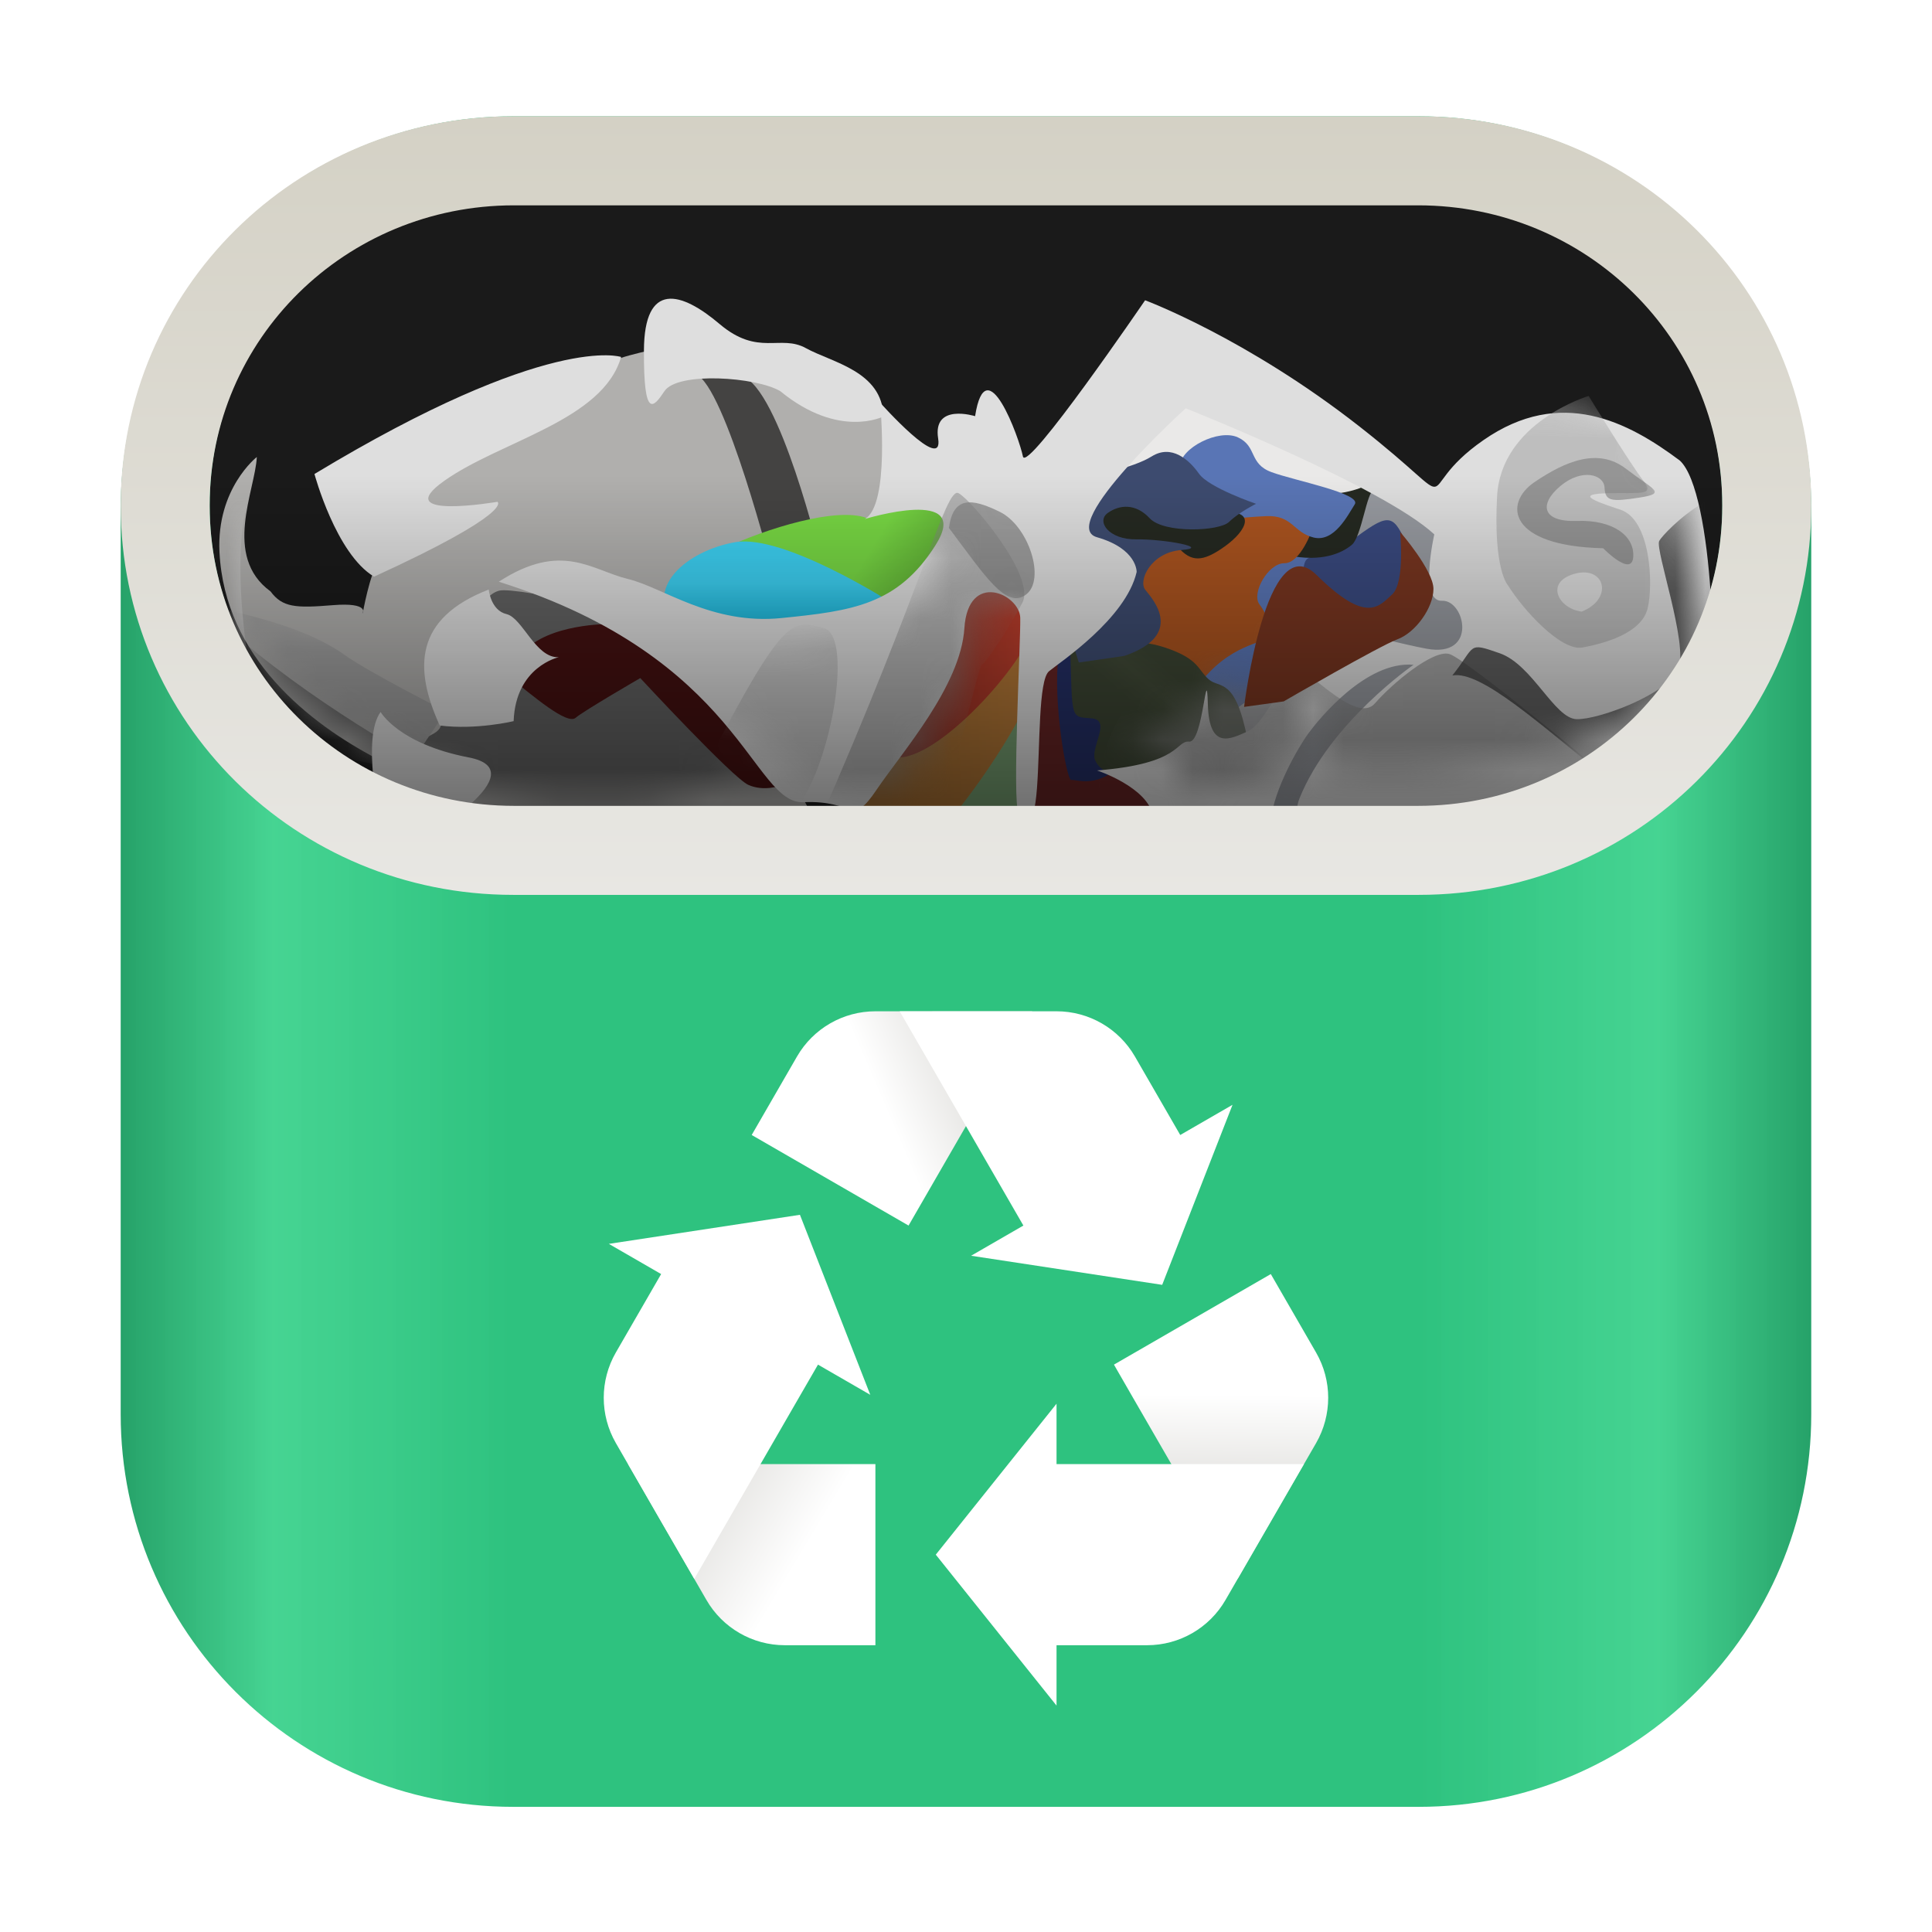 <svg width="64" height="64" viewBox="0 0 64 64" fill="none" xmlns="http://www.w3.org/2000/svg">
<path d="M17 59.854H46.998C54.179 59.854 60 54.033 60 46.852V16.854C60 9.673 54.179 3.852 46.998 3.852H17C9.819 3.852 3.998 9.673 3.998 16.854V46.852C3.998 54.033 9.819 59.854 17 59.854Z" fill="url(#paint0_linear_2_270)"/>
<path d="M17.024 26.852H46.976C52.542 26.852 57.054 22.329 57.054 16.749V16.726C57.054 11.146 52.542 6.623 46.976 6.623H17.024C11.458 6.623 6.946 11.146 6.946 16.726V16.749C6.946 22.329 11.458 26.852 17.024 26.852Z" fill="#1A1A1A"/>
<path fill-rule="evenodd" clip-rule="evenodd" d="M44.602 18.138L45.366 15.782L48.174 17.727L48.911 21.282L47.593 22.11L43.345 26.95L40.825 26.908L43.466 21.822L44.602 18.138Z" fill="#96999F"/>
<path fill-rule="evenodd" clip-rule="evenodd" d="M41.535 23.167C42.02 21.79 41.888 21.586 42.187 21.42C42.486 21.256 42.672 20.645 43.018 20.509C43.364 20.372 43.056 19.392 43.251 19.277C43.445 19.163 44.162 19.099 44.312 18.701C44.462 18.302 44.201 17.998 44.201 17.998L41.125 18.187L39.097 22.573C39.097 22.573 40.768 25.402 41.535 23.167Z" fill="#5975B5"/>
<path fill-rule="evenodd" clip-rule="evenodd" d="M44.504 18.107C45.863 17.085 46.074 16.937 46.484 17.78C46.893 18.623 45.871 20.599 45.871 20.599L43.448 20.531C43.448 20.531 42.914 18.701 43.339 18.491C43.762 18.28 44.504 18.107 44.504 18.107Z" fill="#39497E"/>
<path fill-rule="evenodd" clip-rule="evenodd" d="M42.65 18.392C43.791 18.636 44.459 18.318 44.782 18.047C45.105 17.776 45.273 16.288 45.508 16.235C45.745 16.181 44.385 15.893 44.385 15.893L42.65 18.392Z" fill="#252921"/>
<path fill-rule="evenodd" clip-rule="evenodd" d="M36.445 15.904L38.937 15.698C38.937 15.698 42.765 16.168 43.649 16.322C44.53 16.476 45.338 16.046 45.338 16.046L38.965 12.475L36.445 15.904Z" fill="#EAE9E8"/>
<path fill-rule="evenodd" clip-rule="evenodd" d="M30.556 26.852C31.242 28.657 33.99 28.65 33.991 28.047C33.992 27.445 34 26.315 34 26.315C34 26.315 34.384 23.165 33.715 23.287C33.045 23.408 30.556 26.852 30.556 26.852Z" fill="#759D70"/>
<path fill-rule="evenodd" clip-rule="evenodd" d="M29.095 28.993C30.499 29.138 33.919 23.994 34.17 22.838C34.421 21.682 34.115 21.395 32.892 21.482C31.668 21.569 25.248 26.883 29.095 28.993Z" fill="url(#paint1_linear_2_270)"/>
<path fill-rule="evenodd" clip-rule="evenodd" d="M12.486 25.133C10.282 23.979 7.44 21.79 7.27 18.284C7.169 16.18 8.508 15.138 8.508 15.138C8.453 16.248 7.365 18.428 8.961 19.59C9.357 20.124 9.792 20.148 11.025 20.047C12.256 19.948 12.015 20.321 12.015 20.321C12.015 20.321 12.254 18.968 12.54 18.614C12.827 18.259 13.973 15.481 13.973 15.481C13.973 15.481 19.912 12.157 20.337 11.947C20.76 11.735 22.502 11.399 22.502 11.399C22.502 11.399 28.822 13.256 29.139 13.539C29.457 13.823 29.943 15.78 29.943 15.78L29.305 18.769L23.753 21.116L26.928 27.059L20.796 27.749C20.796 27.749 14.056 27.531 12.486 25.133Z" fill="#B0AFAD"/>
<mask id="mask0_2_270" style="mask-type:luminance" maskUnits="userSpaceOnUse" x="7" y="12" width="22" height="15">
<path d="M13.636 25.069C11.463 24.319 8.579 22.748 7.996 19.751C7.646 17.951 8.753 16.908 8.753 16.908C8.838 17.869 8.101 19.864 9.713 20.687C10.143 21.105 10.546 21.075 11.669 20.855C12.794 20.632 12.616 20.981 12.616 20.981C12.616 20.981 12.67 19.791 12.891 19.455C13.113 19.117 13.831 16.601 13.831 16.601C13.831 16.601 18.901 13.088 19.264 12.86C19.63 12.632 21.193 12.15 21.193 12.15C21.193 12.15 27.243 13.052 27.572 13.262C27.898 13.47 28.584 15.1 28.584 15.1L28.36 17.743L23.53 20.372L27.177 25.136L21.612 26.405C21.612 26.405 15.374 26.958 13.636 25.069Z" fill="white"/>
</mask>
<g mask="url(#mask0_2_270)">
<path fill-rule="evenodd" clip-rule="evenodd" d="M12.768 24.966C14.827 24.161 14.555 24.313 14.683 23.586C15.514 20.583 15.987 19.698 16.545 19.565C17.104 19.431 22.129 20.46 23.771 21.606C25.41 22.753 27.429 27.143 27.429 27.143L17.679 28.779C17.679 28.779 12.472 27.109 12.768 24.966Z" fill="#626262"/>
</g>
<path fill-rule="evenodd" clip-rule="evenodd" d="M16.865 22.422C17.647 23.049 18.784 24.02 19.064 23.781C19.344 23.543 21.21 22.462 21.21 22.462C21.21 22.462 24.271 25.768 24.789 26C25.308 26.231 25.849 26.025 25.849 26.025L22.938 21.056L20.188 20.672C20.188 20.672 18.161 20.646 17.317 21.618C16.473 22.591 16.864 22.422 16.864 22.422H16.865Z" fill="#441111"/>
<mask id="mask1_2_270" style="mask-type:luminance" maskUnits="userSpaceOnUse" x="7" y="12" width="22" height="15">
<path d="M13.636 25.069C11.463 24.319 8.579 22.748 7.996 19.751C7.646 17.951 8.753 16.908 8.753 16.908C8.838 17.869 8.101 19.864 9.713 20.687C10.143 21.105 10.546 21.075 11.669 20.855C12.794 20.632 12.616 20.981 12.616 20.981C12.616 20.981 12.67 19.791 12.891 19.455C13.113 19.117 13.831 16.601 13.831 16.601C13.831 16.601 18.901 13.088 19.264 12.86C19.63 12.632 21.193 12.15 21.193 12.15C21.193 12.15 27.243 13.052 27.572 13.262C27.898 13.47 28.584 15.1 28.584 15.1L28.36 17.743L23.53 20.372L27.177 25.136L21.612 26.405C21.612 26.405 15.374 26.958 13.636 25.069Z" fill="white"/>
</mask>
<g mask="url(#mask1_2_270)">
<path fill-rule="evenodd" clip-rule="evenodd" d="M6.888 20.083C9.276 20.55 10.596 21.11 11.41 21.692C12.224 22.275 14.774 23.565 14.774 23.565L13.415 25.561L7.78 24.253L6.888 20.083Z" fill="#9F9F9F"/>
</g>
<mask id="mask2_2_270" style="mask-type:luminance" maskUnits="userSpaceOnUse" x="7" y="12" width="22" height="15">
<path d="M13.636 25.069C11.463 24.319 8.579 22.748 7.996 19.751C7.646 17.951 8.753 16.908 8.753 16.908C8.838 17.869 8.101 19.864 9.713 20.687C10.143 21.105 10.546 21.075 11.669 20.855C12.794 20.632 12.616 20.981 12.616 20.981C12.616 20.981 12.67 19.791 12.891 19.455C13.113 19.117 13.831 16.601 13.831 16.601C13.831 16.601 18.901 13.088 19.264 12.86C19.63 12.632 21.193 12.15 21.193 12.15C21.193 12.15 27.243 13.052 27.572 13.262C27.898 13.47 28.584 15.1 28.584 15.1L28.36 17.743L23.53 20.372L27.177 25.136L21.612 26.405C21.612 26.405 15.374 26.958 13.636 25.069Z" fill="white"/>
</mask>
<g mask="url(#mask2_2_270)">
<path fill-rule="evenodd" clip-rule="evenodd" d="M7.341 20.645C10.335 23.335 13.972 25.254 13.972 25.254L13.525 26.049C13.525 26.049 7.819 25.214 7.664 24.166C7.509 23.117 7.341 20.645 7.341 20.645Z" fill="#606060"/>
</g>
<path fill-rule="evenodd" clip-rule="evenodd" d="M23.049 12.398C24.023 12.779 25.605 18.988 25.605 18.988L27.188 18.531C27.188 18.531 25.828 12.845 24.571 12.455C23.316 12.066 23.049 12.398 23.049 12.398Z" fill="#444342"/>
<path fill-rule="evenodd" clip-rule="evenodd" d="M23.949 18.18C25.403 17.494 27.713 16.79 28.707 17.159C28.707 17.159 29.565 16.504 30.326 16.363C31.086 16.222 31.842 17.256 31.782 17.274C31.721 17.291 30.22 20.193 29.603 20.147C28.987 20.1 23.949 18.18 23.949 18.18Z" fill="url(#paint2_linear_2_270)"/>
<path fill-rule="evenodd" clip-rule="evenodd" d="M22.446 20.774C21.202 19.511 22.778 18.224 24.372 17.958C25.965 17.692 29.482 19.935 29.482 19.935C29.482 19.935 24.718 22.202 22.446 20.774Z" fill="url(#paint3_linear_2_270)"/>
<path fill-rule="evenodd" clip-rule="evenodd" d="M29.658 25.09C31.062 25.235 33.972 21.937 34.223 20.781C34.474 19.625 34.003 19.074 32.779 19.162C31.555 19.249 29.494 23.591 29.658 25.09Z" fill="url(#paint4_linear_2_270)"/>
<path fill-rule="evenodd" clip-rule="evenodd" d="M39.645 22.769C40.739 21.257 41.925 21.352 42.003 21.062C42.081 20.773 42 20.385 41.722 20.022C41.444 19.657 42.009 18.653 42.547 18.658C43.084 18.663 43.475 17.53 43.475 17.53L41.333 16.727L37.945 18.074L37.529 20.262L37.688 22.619L39.645 22.769Z" fill="#AA531F"/>
<path fill-rule="evenodd" clip-rule="evenodd" d="M40.776 23.635C42.16 22.412 43.518 22.559 43.518 22.559L41.265 24.531L40.776 23.635Z" fill="#C1C2C9"/>
<path fill-rule="evenodd" clip-rule="evenodd" d="M35.229 21.404C36.833 21.372 37.514 21.085 38.618 21.459C39.721 21.834 39.673 22.177 40.036 22.501C40.398 22.825 40.92 22.396 41.327 24.507C41.732 26.617 35.437 25.718 35.437 25.718L35.229 21.404Z" fill="url(#paint5_linear_2_270)"/>
<path fill-rule="evenodd" clip-rule="evenodd" d="M35.453 21.485C35.523 23.845 35.453 23.743 36.15 23.795C36.848 23.848 36.09 24.778 36.282 25.195C36.476 25.612 36.865 25.573 36.865 25.573L37.141 26.326L35.076 26.252C35.076 26.252 34.824 26.009 34.729 25.821C34.633 25.634 34.56 21.441 34.55 21.229C34.54 21.016 35.453 21.485 35.453 21.485Z" fill="#242F65"/>
<path fill-rule="evenodd" clip-rule="evenodd" d="M39.092 15.437C39.094 14.851 40.367 14.19 41.011 14.49C41.654 14.791 41.359 15.362 42.125 15.642C42.891 15.923 45.107 16.347 44.879 16.705C44.65 17.062 44.203 17.971 43.519 17.807C42.836 17.642 42.823 17.056 41.935 17.098C41.047 17.139 40.361 17.246 40.361 17.246L39.092 15.437Z" fill="#5975B5"/>
<path fill-rule="evenodd" clip-rule="evenodd" d="M39.024 18.128C39.462 18.62 39.83 18.632 40.572 18.101C41.314 17.57 41.619 16.893 40.517 16.974C39.416 17.056 37.063 16.322 37.063 16.322C37.063 16.322 36.294 16.599 36.33 17.034C36.367 17.468 36.988 17.922 36.988 17.922L39.024 18.128Z" fill="#252921"/>
<path fill-rule="evenodd" clip-rule="evenodd" d="M37.247 21.727C39.27 21.03 38.184 19.845 37.94 19.54C37.694 19.235 38.125 18.297 39.135 18.22C40.143 18.143 38.564 17.855 37.644 17.867C36.723 17.88 36.309 17.267 36.696 16.993C37.081 16.718 37.616 16.664 38.086 17.169C38.555 17.675 40.394 17.604 40.716 17.288C41.038 16.972 41.608 16.689 41.608 16.689C41.608 16.689 40.047 16.159 39.719 15.693C39.388 15.226 38.811 14.711 38.155 15.117C37.5 15.525 36.175 15.752 36.175 15.752L34.664 18.504L35.737 21.947L37.247 21.727Z" fill="#3D4B6F"/>
<path fill-rule="evenodd" clip-rule="evenodd" d="M35.069 21.683C34.862 23.228 35.337 25.866 35.487 25.838C35.638 25.81 36.149 26.063 36.843 25.584C39.309 25.427 38.818 28.282 38.818 28.282L33.744 27.964C33.744 27.964 33.752 21.829 34.196 21.575C34.639 21.32 35.069 21.683 35.069 21.683Z" fill="#652424"/>
<path fill-rule="evenodd" clip-rule="evenodd" d="M16.525 19.271C24.548 21.795 24.913 26.655 26.623 26.574C28.336 26.495 28.205 27.396 29.036 26.164C29.867 24.933 31.823 22.734 31.946 20.811C32.071 18.888 33.781 19.682 33.797 20.469C33.813 21.256 33.525 26.53 33.74 26.925C33.956 27.321 34.246 27.518 34.351 26.109C34.457 24.698 34.395 22.529 34.75 22.236C35.105 21.942 37.294 20.499 37.653 18.948C37.653 18.948 37.68 18.18 36.337 17.796C34.994 17.41 39.278 13.526 39.278 13.526C39.278 13.526 45.808 16.119 47.513 17.702C47.513 17.702 47.001 19.935 47.766 19.901C48.532 19.864 48.964 21.802 47.26 21.49C45.556 21.177 44.235 20.516 43.248 21.707C42.261 22.898 41.855 24 41.314 24.236C40.773 24.473 40.055 24.867 40.012 23.334C39.968 21.8 39.858 24.607 39.395 24.567C38.934 24.527 39.156 25.301 36.342 25.522C36.342 25.522 38.026 26.077 38.195 27.032C38.364 27.988 38.458 28.014 38.458 28.014C38.458 28.014 41.995 28.15 42.1 27.151C42.206 26.153 42.998 24.761 43.343 24.293C43.689 23.824 45.253 21.884 46.825 22.022C46.825 22.022 44.063 23.928 43.048 26.445C42.034 28.962 51.191 27.873 51.191 27.873C51.191 27.873 56.031 26.383 56.5 24.643C56.968 22.904 56.77 16.289 55.646 15.256C53.931 13.973 51.703 12.799 49.141 14.58C46.579 16.359 48.783 17.067 45.039 14.132C41.293 11.196 37.933 9.947 37.933 9.947C37.933 9.947 34.001 15.71 33.885 15.119C33.769 14.527 32.666 11.469 32.301 13.786C32.301 13.786 30.891 13.341 31.077 14.524C31.266 15.709 29.153 13.336 29.153 13.336C29.153 13.336 29.491 16.728 28.646 17.194C28.646 17.194 32.239 16.09 30.988 18.064C29.737 20.039 28.228 20.238 25.896 20.473C23.562 20.71 21.982 19.463 20.796 19.178C19.61 18.893 18.608 17.917 16.524 19.27L16.525 19.271ZM12.583 27.099C12.583 27.099 11.977 24.445 12.608 23.585C12.608 23.585 13.202 24.643 15.524 25.09C17.847 25.534 13.963 27.802 13.963 27.802C18.537 26.355 20.027 30.204 16.162 29.32C12.299 28.434 12.583 27.099 12.583 27.099ZM14.566 24.032C13.707 22.144 13.72 20.488 16.19 19.529C16.19 19.529 16.253 20.22 16.782 20.344C17.311 20.472 17.743 21.807 18.509 21.771C18.509 21.771 17.08 22.079 17.015 23.889C17.015 23.889 15.771 24.188 14.566 24.033V24.032ZM12.392 19.103C17.076 16.957 16.478 16.623 16.478 16.623C16.478 16.623 12.854 17.245 14.724 15.923C16.594 14.601 19.97 13.931 20.575 11.825C20.575 11.825 18.202 11.001 10.417 15.702C10.417 15.702 11.128 18.349 12.392 19.103Z" fill="#DEDEDE"/>
<path fill-rule="evenodd" clip-rule="evenodd" d="M22.011 12.957C21.64 13.516 21.32 13.893 21.331 11.604C21.344 9.314 22.558 9.648 23.838 10.734C25.119 11.819 25.849 11.062 26.701 11.535C27.553 12.007 29.225 12.291 29.266 13.794C29.266 13.794 27.799 14.555 25.849 12.959C25.058 12.485 22.441 12.304 22.011 12.958V12.957Z" fill="#DEDEDE"/>
<mask id="mask3_2_270" style="mask-type:luminance" maskUnits="userSpaceOnUse" x="17" y="11" width="40" height="16">
<path d="M17.49 21.264C25.425 22.516 26.349 26.421 27.967 26.187C29.587 25.953 29.571 26.696 30.213 25.616C30.858 24.535 32.457 22.56 32.346 20.988C32.236 19.417 33.956 19.891 34.067 20.527C34.175 21.164 34.529 25.469 34.78 25.769C35.031 26.069 35.332 26.2 35.264 25.045C35.197 23.89 34.88 22.139 35.185 21.865C35.486 21.593 37.396 20.206 37.554 18.913C37.554 18.913 37.489 18.288 36.166 18.109C34.844 17.93 38.456 14.357 38.456 14.357C38.456 14.357 44.978 15.814 46.786 16.928C46.786 16.928 46.567 18.79 47.29 18.685C48.013 18.581 48.656 20.109 46.998 20.025C45.34 19.94 44.005 19.534 43.208 20.597C42.411 21.66 42.154 22.595 41.666 22.84C41.179 23.085 40.545 23.475 40.32 22.236C40.095 20.996 40.327 23.283 39.881 23.296C39.438 23.311 39.74 23.915 37.089 24.373C37.089 24.373 38.758 24.656 39.032 25.415C39.307 26.172 39.399 26.183 39.399 26.183C39.399 26.183 42.779 25.946 42.761 25.126C42.743 24.304 43.33 23.098 43.604 22.684C43.877 22.271 45.134 20.543 46.647 20.498C46.647 20.498 44.245 22.317 43.58 24.458C42.914 26.599 51.497 24.812 51.497 24.812C51.497 24.812 55.925 23.125 56.163 21.669C56.401 20.214 55.429 14.868 54.236 14.141C52.45 13.27 50.194 12.539 47.966 14.236C45.741 15.932 47.921 16.288 44.01 14.279C40.097 12.268 36.751 11.589 36.751 11.589C36.751 11.589 33.695 16.649 33.515 16.182C33.336 15.714 31.922 13.343 31.849 15.258C31.849 15.258 30.454 15.037 30.773 15.978C31.091 16.919 28.801 15.204 28.801 15.204C28.801 15.204 29.526 17.921 28.776 18.382C28.776 18.382 32.065 17.131 31.109 18.857C30.154 20.582 28.739 20.892 26.549 21.314C24.358 21.735 22.707 20.881 21.544 20.768C20.382 20.655 19.311 19.96 17.49 21.264Z" fill="white"/>
</mask>
<g mask="url(#mask3_2_270)">
<g opacity="0.424" filter="url(#filter0_f_2_270)">
<path fill-rule="evenodd" clip-rule="evenodd" d="M23.576 25.002C25.995 20.365 26.271 20.518 27.293 20.809C28.314 21.1 27.463 25.654 26.285 26.878C25.109 28.104 23.576 25.002 23.576 25.002Z" fill="#A3A3A3"/>
</g>
</g>
<mask id="mask4_2_270" style="mask-type:luminance" maskUnits="userSpaceOnUse" x="17" y="11" width="40" height="16">
<path d="M17.49 21.264C25.425 22.516 26.349 26.421 27.967 26.187C29.587 25.953 29.571 26.696 30.213 25.616C30.858 24.535 32.457 22.56 32.346 20.988C32.236 19.417 33.956 19.891 34.067 20.527C34.175 21.164 34.529 25.469 34.78 25.769C35.031 26.069 35.332 26.2 35.264 25.045C35.197 23.89 34.88 22.139 35.185 21.865C35.486 21.593 37.396 20.206 37.554 18.913C37.554 18.913 37.489 18.288 36.166 18.109C34.844 17.93 38.456 14.357 38.456 14.357C38.456 14.357 44.978 15.814 46.786 16.928C46.786 16.928 46.567 18.79 47.29 18.685C48.013 18.581 48.656 20.109 46.998 20.025C45.34 19.94 44.005 19.534 43.208 20.597C42.411 21.66 42.154 22.595 41.666 22.84C41.179 23.085 40.545 23.475 40.32 22.236C40.095 20.996 40.327 23.283 39.881 23.296C39.438 23.311 39.74 23.915 37.089 24.373C37.089 24.373 38.758 24.656 39.032 25.415C39.307 26.172 39.399 26.183 39.399 26.183C39.399 26.183 42.779 25.946 42.761 25.126C42.743 24.304 43.33 23.098 43.604 22.684C43.877 22.271 45.134 20.543 46.647 20.498C46.647 20.498 44.245 22.317 43.58 24.458C42.914 26.599 51.497 24.812 51.497 24.812C51.497 24.812 55.925 23.125 56.163 21.669C56.401 20.214 55.429 14.868 54.236 14.141C52.45 13.27 50.194 12.539 47.966 14.236C45.741 15.932 47.921 16.288 44.01 14.279C40.097 12.268 36.751 11.589 36.751 11.589C36.751 11.589 33.695 16.649 33.515 16.182C33.336 15.714 31.922 13.343 31.849 15.258C31.849 15.258 30.454 15.037 30.773 15.978C31.091 16.919 28.801 15.204 28.801 15.204C28.801 15.204 29.526 17.921 28.776 18.382C28.776 18.382 32.065 17.131 31.109 18.857C30.154 20.582 28.739 20.892 26.549 21.314C24.358 21.735 22.707 20.881 21.544 20.768C20.382 20.655 19.311 19.96 17.49 21.264Z" fill="white"/>
</mask>
<g mask="url(#mask4_2_270)">
<g opacity="0.479" filter="url(#filter1_f_2_270)">
<path fill-rule="evenodd" clip-rule="evenodd" d="M27.073 27.375C30.601 19.369 31.327 16.11 31.753 16.337C32.179 16.563 34.315 19.091 33.871 19.959C33.425 20.828 32.629 21.994 32.516 22.034C32.405 22.073 30.755 29.023 30.755 29.023L27.073 27.375Z" fill="#838383"/>
</g>
</g>
<mask id="mask5_2_270" style="mask-type:luminance" maskUnits="userSpaceOnUse" x="17" y="11" width="40" height="16">
<path d="M17.49 21.264C25.425 22.516 26.349 26.421 27.967 26.187C29.587 25.953 29.571 26.696 30.213 25.616C30.858 24.535 32.457 22.56 32.346 20.988C32.236 19.417 33.956 19.891 34.067 20.527C34.175 21.164 34.529 25.469 34.78 25.769C35.031 26.069 35.332 26.2 35.264 25.045C35.197 23.89 34.88 22.139 35.185 21.865C35.486 21.593 37.396 20.206 37.554 18.913C37.554 18.913 37.489 18.288 36.166 18.109C34.844 17.93 38.456 14.357 38.456 14.357C38.456 14.357 44.978 15.814 46.786 16.928C46.786 16.928 46.567 18.79 47.29 18.685C48.013 18.581 48.656 20.109 46.998 20.025C45.34 19.94 44.005 19.534 43.208 20.597C42.411 21.66 42.154 22.595 41.666 22.84C41.179 23.085 40.545 23.475 40.32 22.236C40.095 20.996 40.327 23.283 39.881 23.296C39.438 23.311 39.74 23.915 37.089 24.373C37.089 24.373 38.758 24.656 39.032 25.415C39.307 26.172 39.399 26.183 39.399 26.183C39.399 26.183 42.779 25.946 42.761 25.126C42.743 24.304 43.33 23.098 43.604 22.684C43.877 22.271 45.134 20.543 46.647 20.498C46.647 20.498 44.245 22.317 43.58 24.458C42.914 26.599 51.497 24.812 51.497 24.812C51.497 24.812 55.925 23.125 56.163 21.669C56.401 20.214 55.429 14.868 54.236 14.141C52.45 13.27 50.194 12.539 47.966 14.236C45.741 15.932 47.921 16.288 44.01 14.279C40.097 12.268 36.751 11.589 36.751 11.589C36.751 11.589 33.695 16.649 33.515 16.182C33.336 15.714 31.922 13.343 31.849 15.258C31.849 15.258 30.454 15.037 30.773 15.978C31.091 16.919 28.801 15.204 28.801 15.204C28.801 15.204 29.526 17.921 28.776 18.382C28.776 18.382 32.065 17.131 31.109 18.857C30.154 20.582 28.739 20.892 26.549 21.314C24.358 21.735 22.707 20.881 21.544 20.768C20.382 20.655 19.311 19.96 17.49 21.264Z" fill="white"/>
</mask>
<g mask="url(#mask5_2_270)">
<g opacity="0.708" filter="url(#filter2_f_2_270)">
<path fill-rule="evenodd" clip-rule="evenodd" d="M31.434 17.489C32.639 19.082 33.327 20.194 33.989 19.696C34.648 19.196 34.078 17.428 33.123 16.957C32.168 16.486 31.576 16.449 31.434 17.489Z" fill="#838383"/>
</g>
</g>
<mask id="mask6_2_270" style="mask-type:luminance" maskUnits="userSpaceOnUse" x="17" y="11" width="40" height="16">
<path d="M17.49 21.264C25.425 22.516 26.349 26.421 27.967 26.187C29.587 25.953 29.571 26.696 30.213 25.616C30.858 24.535 32.457 22.56 32.346 20.988C32.236 19.417 33.956 19.891 34.067 20.527C34.175 21.164 34.529 25.469 34.78 25.769C35.031 26.069 35.332 26.2 35.264 25.045C35.197 23.89 34.88 22.139 35.185 21.865C35.486 21.593 37.396 20.206 37.554 18.913C37.554 18.913 37.489 18.288 36.166 18.109C34.844 17.93 38.456 14.357 38.456 14.357C38.456 14.357 44.978 15.814 46.786 16.928C46.786 16.928 46.567 18.79 47.29 18.685C48.013 18.581 48.656 20.109 46.998 20.025C45.34 19.94 44.005 19.534 43.208 20.597C42.411 21.66 42.154 22.595 41.666 22.84C41.179 23.085 40.545 23.475 40.32 22.236C40.095 20.996 40.327 23.283 39.881 23.296C39.438 23.311 39.74 23.915 37.089 24.373C37.089 24.373 38.758 24.656 39.032 25.415C39.307 26.172 39.399 26.183 39.399 26.183C39.399 26.183 42.779 25.946 42.761 25.126C42.743 24.304 43.33 23.098 43.604 22.684C43.877 22.271 45.134 20.543 46.647 20.498C46.647 20.498 44.245 22.317 43.58 24.458C42.914 26.599 51.497 24.812 51.497 24.812C51.497 24.812 55.925 23.125 56.163 21.669C56.401 20.214 55.429 14.868 54.236 14.141C52.45 13.27 50.194 12.539 47.966 14.236C45.741 15.932 47.921 16.288 44.01 14.279C40.097 12.268 36.751 11.589 36.751 11.589C36.751 11.589 33.695 16.649 33.515 16.182C33.336 15.714 31.922 13.343 31.849 15.258C31.849 15.258 30.454 15.037 30.773 15.978C31.091 16.919 28.801 15.204 28.801 15.204C28.801 15.204 29.526 17.921 28.776 18.382C28.776 18.382 32.065 17.131 31.109 18.857C30.154 20.582 28.739 20.892 26.549 21.314C24.358 21.735 22.707 20.881 21.544 20.768C20.382 20.655 19.311 19.96 17.49 21.264Z" fill="white"/>
</mask>
<g mask="url(#mask6_2_270)">
<g opacity="0.648" filter="url(#filter3_f_2_270)">
<path fill-rule="evenodd" clip-rule="evenodd" d="M36.503 28.744C36.069 24.853 36.597 23.433 39.971 20.877C43.343 18.323 42.389 21.813 42.949 22.085C43.509 22.357 44.967 23.968 45.545 23.302C46.125 22.636 47.452 21.527 48.001 21.662C48.547 21.795 53.447 25.892 53.447 25.892L41.416 28.014L36.611 28.754L36.503 28.744Z" fill="#838383"/>
</g>
</g>
<mask id="mask7_2_270" style="mask-type:luminance" maskUnits="userSpaceOnUse" x="17" y="11" width="40" height="16">
<path d="M17.49 21.264C25.425 22.516 26.349 26.421 27.967 26.187C29.587 25.953 29.571 26.696 30.213 25.616C30.858 24.535 32.457 22.56 32.346 20.988C32.236 19.417 33.956 19.891 34.067 20.527C34.175 21.164 34.529 25.469 34.78 25.769C35.031 26.069 35.332 26.2 35.264 25.045C35.197 23.89 34.88 22.139 35.185 21.865C35.486 21.593 37.396 20.206 37.554 18.913C37.554 18.913 37.489 18.288 36.166 18.109C34.844 17.93 38.456 14.357 38.456 14.357C38.456 14.357 44.978 15.814 46.786 16.928C46.786 16.928 46.567 18.79 47.29 18.685C48.013 18.581 48.656 20.109 46.998 20.025C45.34 19.94 44.005 19.534 43.208 20.597C42.411 21.66 42.154 22.595 41.666 22.84C41.179 23.085 40.545 23.475 40.32 22.236C40.095 20.996 40.327 23.283 39.881 23.296C39.438 23.311 39.74 23.915 37.089 24.373C37.089 24.373 38.758 24.656 39.032 25.415C39.307 26.172 39.399 26.183 39.399 26.183C39.399 26.183 42.779 25.946 42.761 25.126C42.743 24.304 43.33 23.098 43.604 22.684C43.877 22.271 45.134 20.543 46.647 20.498C46.647 20.498 44.245 22.317 43.58 24.458C42.914 26.599 51.497 24.812 51.497 24.812C51.497 24.812 55.925 23.125 56.163 21.669C56.401 20.214 55.429 14.868 54.236 14.141C52.45 13.27 50.194 12.539 47.966 14.236C45.741 15.932 47.921 16.288 44.01 14.279C40.097 12.268 36.751 11.589 36.751 11.589C36.751 11.589 33.695 16.649 33.515 16.182C33.336 15.714 31.922 13.343 31.849 15.258C31.849 15.258 30.454 15.037 30.773 15.978C31.091 16.919 28.801 15.204 28.801 15.204C28.801 15.204 29.526 17.921 28.776 18.382C28.776 18.382 32.065 17.131 31.109 18.857C30.154 20.582 28.739 20.892 26.549 21.314C24.358 21.735 22.707 20.881 21.544 20.768C20.382 20.655 19.311 19.96 17.49 21.264Z" fill="white"/>
</mask>
<g mask="url(#mask7_2_270)">
<g opacity="0.758" filter="url(#filter4_f_2_270)">
<path fill-rule="evenodd" clip-rule="evenodd" d="M48.111 22.376C48.901 21.379 48.596 21.263 49.68 21.64C50.764 22.017 51.495 23.807 52.23 23.824C52.967 23.843 55.279 22.98 55.603 22.15C55.924 21.316 54.82 18.203 54.963 17.921C55.105 17.642 57.405 15.257 58.715 16.747C60.028 18.237 62.965 27.636 59.491 28.643C56.016 29.648 50.01 22.024 48.111 22.376Z" fill="#373737"/>
</g>
</g>
<mask id="mask8_2_270" style="mask-type:luminance" maskUnits="userSpaceOnUse" x="17" y="11" width="40" height="16">
<path d="M17.491 21.249C25.424 22.501 26.35 26.406 27.968 26.172C29.587 25.939 29.57 26.682 30.214 25.601C30.858 24.521 32.457 22.544 32.347 20.973C32.236 19.402 33.958 19.877 34.067 20.513C34.176 21.15 34.529 25.455 34.78 25.753C35.03 26.051 35.332 26.185 35.265 25.031C35.198 23.877 34.881 22.124 35.184 21.851C35.487 21.578 37.397 20.191 37.554 18.899C37.554 18.899 37.489 18.273 36.166 18.094C34.843 17.915 38.457 14.343 38.457 14.343C38.457 14.343 44.977 15.799 46.787 16.913C46.787 16.913 46.566 18.776 47.291 18.671C48.015 18.567 48.656 20.095 46.998 20.01C45.34 19.925 44.004 19.52 43.207 20.582C42.411 21.645 42.154 22.58 41.667 22.825C41.181 23.07 40.544 23.461 40.321 22.221C40.097 20.982 40.326 23.268 39.881 23.282C39.437 23.297 39.74 23.901 37.089 24.358C37.089 24.358 38.758 24.641 39.032 25.4C39.306 26.158 39.398 26.17 39.398 26.17C39.398 26.17 42.779 25.931 42.761 25.111C42.742 24.291 43.331 23.083 43.604 22.669C43.877 22.256 45.135 20.529 46.647 20.485C46.647 20.485 44.245 22.303 43.579 24.444C42.914 26.585 51.496 24.797 51.496 24.797C51.496 24.797 55.924 23.111 56.163 21.655C56.402 20.198 55.428 14.853 54.236 14.128C52.451 13.257 50.192 12.525 47.966 14.222C45.74 15.919 47.922 16.273 44.009 14.264C40.097 12.254 36.752 11.574 36.752 11.574C36.752 11.574 33.696 16.635 33.515 16.167C33.335 15.699 31.922 13.329 31.85 15.244C31.85 15.244 30.455 15.022 30.773 15.963C31.093 16.904 28.802 15.19 28.802 15.19C28.802 15.19 29.526 17.906 28.777 18.367C28.777 18.367 32.065 17.117 31.11 18.842C30.155 20.567 28.741 20.877 26.55 21.299C24.358 21.721 22.707 20.866 21.545 20.752C20.383 20.637 19.312 19.945 17.491 21.249Z" fill="white"/>
</mask>
<g mask="url(#mask8_2_270)">
<g opacity="0.585" filter="url(#filter5_f_2_270)">
<path fill-rule="evenodd" clip-rule="evenodd" d="M52.626 13.116C52.626 13.116 49.725 13.983 49.593 16.44C49.461 18.896 49.957 19.395 49.957 19.395C50.46 20.206 51.711 21.576 52.418 21.45C53.126 21.323 54.389 20.979 54.582 20.147C54.776 19.315 54.672 17.213 53.679 16.885C52.684 16.557 52.236 16.368 53.26 16.338C54.284 16.308 54.851 16.446 54.435 15.919C54.019 15.393 52.626 13.116 52.626 13.116ZM52.341 18.971C53.196 18.864 53.4 19.856 52.396 20.261C51.627 20.163 51.159 19.286 52.162 19.007C52.22 18.991 52.28 18.979 52.341 18.971Z" fill="#A8A8A8"/>
</g>
</g>
<mask id="mask9_2_270" style="mask-type:luminance" maskUnits="userSpaceOnUse" x="17" y="11" width="40" height="16">
<path d="M17.49 21.264C25.425 22.516 26.349 26.421 27.967 26.187C29.587 25.953 29.571 26.696 30.213 25.616C30.858 24.535 32.457 22.56 32.346 20.988C32.236 19.417 33.956 19.891 34.067 20.527C34.175 21.164 34.529 25.469 34.78 25.769C35.031 26.069 35.332 26.2 35.264 25.045C35.197 23.89 34.88 22.139 35.185 21.865C35.486 21.593 37.396 20.206 37.554 18.913C37.554 18.913 37.489 18.288 36.166 18.109C34.844 17.93 38.456 14.357 38.456 14.357C38.456 14.357 44.978 15.814 46.786 16.928C46.786 16.928 46.567 18.79 47.29 18.685C48.013 18.581 48.656 20.109 46.998 20.025C45.34 19.94 44.005 19.534 43.208 20.597C42.411 21.66 42.154 22.595 41.666 22.84C41.179 23.085 40.545 23.475 40.32 22.236C40.095 20.996 40.327 23.283 39.881 23.296C39.438 23.311 39.74 23.915 37.089 24.373C37.089 24.373 38.758 24.656 39.032 25.415C39.307 26.172 39.399 26.183 39.399 26.183C39.399 26.183 42.779 25.946 42.761 25.126C42.743 24.304 43.33 23.098 43.604 22.684C43.877 22.271 45.134 20.543 46.647 20.498C46.647 20.498 44.245 22.317 43.58 24.458C42.914 26.599 51.497 24.812 51.497 24.812C51.497 24.812 55.925 23.125 56.163 21.669C56.401 20.214 55.429 14.868 54.236 14.141C52.45 13.27 50.194 12.539 47.966 14.236C45.741 15.932 47.921 16.288 44.01 14.279C40.097 12.268 36.751 11.589 36.751 11.589C36.751 11.589 33.695 16.649 33.515 16.182C33.336 15.714 31.922 13.343 31.849 15.258C31.849 15.258 30.454 15.037 30.773 15.978C31.091 16.919 28.801 15.204 28.801 15.204C28.801 15.204 29.526 17.921 28.776 18.382C28.776 18.382 32.065 17.131 31.109 18.857C30.154 20.582 28.739 20.892 26.549 21.314C24.358 21.735 22.707 20.881 21.544 20.768C20.382 20.655 19.311 19.96 17.49 21.264Z" fill="white"/>
</mask>
<g mask="url(#mask9_2_270)">
<g opacity="0.47" filter="url(#filter6_f_2_270)">
<path fill-rule="evenodd" clip-rule="evenodd" d="M53.106 18.161C49.95 18.09 49.799 16.672 50.833 15.97C51.867 15.268 52.946 14.827 53.857 15.524C54.766 16.221 55.242 16.342 54.304 16.484C53.367 16.628 53.175 16.603 53.153 16.156C53.133 15.708 52.395 15.508 51.69 16.1C50.984 16.692 51.062 17.298 52.24 17.256C53.421 17.214 54.147 17.744 54.104 18.442C54.062 19.141 53.106 18.161 53.106 18.161Z" fill="#676767"/>
</g>
</g>
<mask id="mask10_2_270" style="mask-type:luminance" maskUnits="userSpaceOnUse" x="7" y="12" width="22" height="15">
<path d="M13.636 25.069C11.463 24.319 8.579 22.748 7.996 19.751C7.646 17.951 8.753 16.908 8.753 16.908C8.838 17.869 8.101 19.864 9.713 20.687C10.143 21.105 10.546 21.075 11.669 20.855C12.794 20.632 12.616 20.981 12.616 20.981C12.616 20.981 12.67 19.791 12.891 19.455C13.113 19.117 13.831 16.601 13.831 16.601C13.831 16.601 18.901 13.088 19.264 12.86C19.63 12.632 21.193 12.15 21.193 12.15C21.193 12.15 27.243 13.052 27.572 13.262C27.898 13.47 28.584 15.1 28.584 15.1L28.36 17.743L23.53 20.372L27.177 25.136L21.612 26.405C21.612 26.405 15.374 26.958 13.636 25.069Z" fill="white"/>
</mask>
<g mask="url(#mask10_2_270)">
<path fill-rule="evenodd" clip-rule="evenodd" d="M8.211 21.826C7.387 16.324 8.886 15.006 8.886 15.006L8.12 14.75C8.12 14.75 3.828 20.818 8.211 21.826Z" fill="#DEDEDE"/>
</g>
<path fill-rule="evenodd" clip-rule="evenodd" d="M41.212 23.417L42.523 23.235C42.523 23.235 45.688 21.401 46.292 21.177C46.895 20.955 47.484 20.127 47.485 19.509C47.485 18.893 46.38 17.619 46.38 17.619C46.38 17.619 46.553 19.298 46.113 19.695C45.672 20.092 45.269 20.683 43.61 19.044C41.949 17.404 41.212 23.417 41.212 23.417Z" fill="#773520"/>
<path opacity="0.5" d="M17.024 26.852H46.976C52.542 26.852 57.054 22.329 57.054 16.749V16.726C57.054 11.146 52.542 6.623 46.976 6.623H17.024C11.458 6.623 6.946 11.146 6.946 16.726V16.749C6.946 22.329 11.458 26.852 17.024 26.852Z" fill="url(#paint6_linear_2_270)"/>
<path d="M17.001 3.851C9.798 3.851 3.999 9.597 3.999 16.734V16.763C3.999 23.9 9.798 29.644 17.001 29.644H46.999C54.202 29.644 60.001 23.9 60.001 16.763V16.734C60.001 9.597 54.202 3.851 46.999 3.851H17.001ZM17.024 6.802H46.976C52.559 6.802 57.052 11.234 57.052 16.738V16.759C57.052 22.263 52.559 26.695 46.976 26.695H17.024C11.441 26.695 6.946 22.263 6.946 16.759V16.738C6.946 11.234 11.441 6.802 17.024 6.802Z" fill="url(#paint7_linear_2_270)"/>
<path fill-rule="evenodd" clip-rule="evenodd" d="M36.901 45.205L42.097 42.205L43.597 44.805C44.132 45.732 44.132 46.875 43.597 47.805L42.097 50.402L40.999 52.303L37.534 46.305L36.901 45.205Z" fill="url(#paint8_linear_2_270)"/>
<path fill-rule="evenodd" clip-rule="evenodd" d="M28.999 48.5V54.5H25.999C24.927 54.5 23.936 53.928 23.401 53L21.901 50.402L20.804 48.5H28.999Z" fill="url(#paint9_linear_2_270)"/>
<path fill-rule="evenodd" clip-rule="evenodd" d="M30.097 40.598L24.901 37.598L26.401 35C26.936 34.072 27.927 33.5 28.999 33.5H34.194L30.731 39.5L30.097 40.598Z" fill="url(#paint10_linear_2_270)"/>
<path fill-rule="evenodd" clip-rule="evenodd" d="M31.999 33.5L29.804 33.502L33.267 39.5L33.901 40.598L32.169 41.598L38.499 42.562L40.829 36.598L39.097 37.598L37.597 35C37.062 34.072 36.071 33.5 34.999 33.5H31.999Z" fill="white"/>
<path fill-rule="evenodd" clip-rule="evenodd" d="M34.999 46.5L30.999 51.5L34.999 56.5V54.5H37.999C39.071 54.5 40.062 53.928 40.597 53L42.097 50.402L43.194 48.5H34.999V46.5Z" fill="white"/>
<path fill-rule="evenodd" clip-rule="evenodd" d="M26.499 40.242L20.169 41.205L21.901 42.205L20.401 44.803C19.866 45.732 19.866 46.875 20.401 47.803L21.899 50.402L22.999 52.303L26.462 46.303L27.097 45.205L28.829 46.205L26.499 40.242Z" fill="white"/>
<defs>
<filter id="filter0_f_2_270" x="22.907" y="20.018" width="5.51" height="7.816" filterUnits="userSpaceOnUse" color-interpolation-filters="sRGB">
<feFlood flood-opacity="0" result="BackgroundImageFix"/>
<feBlend mode="normal" in="SourceGraphic" in2="BackgroundImageFix" result="shape"/>
<feGaussianBlur stdDeviation="0.335" result="effect1_foregroundBlur_2_270"/>
</filter>
<filter id="filter1_f_2_270" x="26.721" y="15.973" width="7.564" height="13.403" filterUnits="userSpaceOnUse" color-interpolation-filters="sRGB">
<feFlood flood-opacity="0" result="BackgroundImageFix"/>
<feBlend mode="normal" in="SourceGraphic" in2="BackgroundImageFix" result="shape"/>
<feGaussianBlur stdDeviation="0.176" result="effect1_foregroundBlur_2_270"/>
</filter>
<filter id="filter2_f_2_270" x="30.932" y="16.139" width="3.842" height="4.179" filterUnits="userSpaceOnUse" color-interpolation-filters="sRGB">
<feFlood flood-opacity="0" result="BackgroundImageFix"/>
<feBlend mode="normal" in="SourceGraphic" in2="BackgroundImageFix" result="shape"/>
<feGaussianBlur stdDeviation="0.251" result="effect1_foregroundBlur_2_270"/>
</filter>
<filter id="filter3_f_2_270" x="35.755" y="19.33" width="18.311" height="10.042" filterUnits="userSpaceOnUse" color-interpolation-filters="sRGB">
<feFlood flood-opacity="0" result="BackgroundImageFix"/>
<feBlend mode="normal" in="SourceGraphic" in2="BackgroundImageFix" result="shape"/>
<feGaussianBlur stdDeviation="0.309" result="effect1_foregroundBlur_2_270"/>
</filter>
<filter id="filter4_f_2_270" x="47.279" y="15.428" width="14.681" height="14.139" filterUnits="userSpaceOnUse" color-interpolation-filters="sRGB">
<feFlood flood-opacity="0" result="BackgroundImageFix"/>
<feBlend mode="normal" in="SourceGraphic" in2="BackgroundImageFix" result="shape"/>
<feGaussianBlur stdDeviation="0.416" result="effect1_foregroundBlur_2_270"/>
</filter>
<filter id="filter5_f_2_270" x="49.337" y="12.882" width="5.559" height="8.81" filterUnits="userSpaceOnUse" color-interpolation-filters="sRGB">
<feFlood flood-opacity="0" result="BackgroundImageFix"/>
<feBlend mode="normal" in="SourceGraphic" in2="BackgroundImageFix" result="shape"/>
<feGaussianBlur stdDeviation="0.117" result="effect1_foregroundBlur_2_270"/>
</filter>
<filter id="filter6_f_2_270" x="49.795" y="14.707" width="5.485" height="4.451" filterUnits="userSpaceOnUse" color-interpolation-filters="sRGB">
<feFlood flood-opacity="0" result="BackgroundImageFix"/>
<feBlend mode="normal" in="SourceGraphic" in2="BackgroundImageFix" result="shape"/>
<feGaussianBlur stdDeviation="0.233" result="effect1_foregroundBlur_2_270"/>
</filter>
<linearGradient id="paint0_linear_2_270" x1="60" y1="31.853" x2="3.998" y2="31.853" gradientUnits="userSpaceOnUse">
<stop stop-color="#26A269"/>
<stop offset="0.09" stop-color="#42D390" stop-opacity="0.98"/>
<stop offset="0.233" stop-color="#2EC27F"/>
<stop offset="0.768" stop-color="#2EC27F"/>
<stop offset="0.91" stop-color="#42D390" stop-opacity="0.98"/>
<stop offset="1" stop-color="#26A269"/>
</linearGradient>
<linearGradient id="paint1_linear_2_270" x1="27.795" y1="25.399" x2="34.392" y2="25.08" gradientUnits="userSpaceOnUse">
<stop stop-color="#99662E"/>
<stop offset="1" stop-color="#B67937"/>
</linearGradient>
<linearGradient id="paint2_linear_2_270" x1="29.176" y1="17.635" x2="35.791" y2="21.673" gradientUnits="userSpaceOnUse">
<stop stop-color="#77D743"/>
<stop offset="1" stop-color="#254A12"/>
</linearGradient>
<linearGradient id="paint3_linear_2_270" x1="25.251" y1="19.315" x2="25.253" y2="21.316" gradientUnits="userSpaceOnUse">
<stop stop-color="#3CD0F2"/>
<stop offset="1" stop-color="#0EACD0"/>
</linearGradient>
<linearGradient id="paint4_linear_2_270" x1="29.518" y1="22.218" x2="34.242" y2="21.989" gradientUnits="userSpaceOnUse">
<stop stop-color="#872C1F"/>
<stop offset="1" stop-color="#BF3F2D"/>
</linearGradient>
<linearGradient id="paint5_linear_2_270" x1="37.049" y1="24.427" x2="39.342" y2="21.84" gradientUnits="userSpaceOnUse">
<stop stop-color="#3C4533"/>
<stop offset="0.324" stop-color="#3C4533"/>
<stop offset="0.576" stop-color="#414A37"/>
<stop offset="0.805" stop-color="#3C4533"/>
<stop offset="1" stop-color="#3C4533"/>
</linearGradient>
<linearGradient id="paint6_linear_2_270" x1="29.695" y1="26.852" x2="29.695" y2="15.757" gradientUnits="userSpaceOnUse">
<stop/>
<stop offset="1" stop-opacity="0"/>
</linearGradient>
<linearGradient id="paint7_linear_2_270" x1="17.001" y1="3.851" x2="17.001" y2="29.644" gradientUnits="userSpaceOnUse">
<stop stop-color="#D4D1C5"/>
<stop offset="1" stop-color="#E8E7E3"/>
</linearGradient>
<linearGradient id="paint8_linear_2_270" x1="40.213" y1="49.88" x2="40.249" y2="46.192" gradientUnits="userSpaceOnUse">
<stop stop-color="#DEDDDA"/>
<stop offset="1" stop-color="white"/>
</linearGradient>
<linearGradient id="paint9_linear_2_270" x1="22.803" y1="49.25" x2="26.561" y2="51.5" gradientUnits="userSpaceOnUse">
<stop stop-color="#DEDDDA"/>
<stop offset="1" stop-color="white"/>
</linearGradient>
<linearGradient id="paint10_linear_2_270" x1="32.186" y1="34.5" x2="28.965" y2="35.889" gradientUnits="userSpaceOnUse">
<stop stop-color="#DEDDDA"/>
<stop offset="1" stop-color="white"/>
</linearGradient>
</defs>
</svg>
